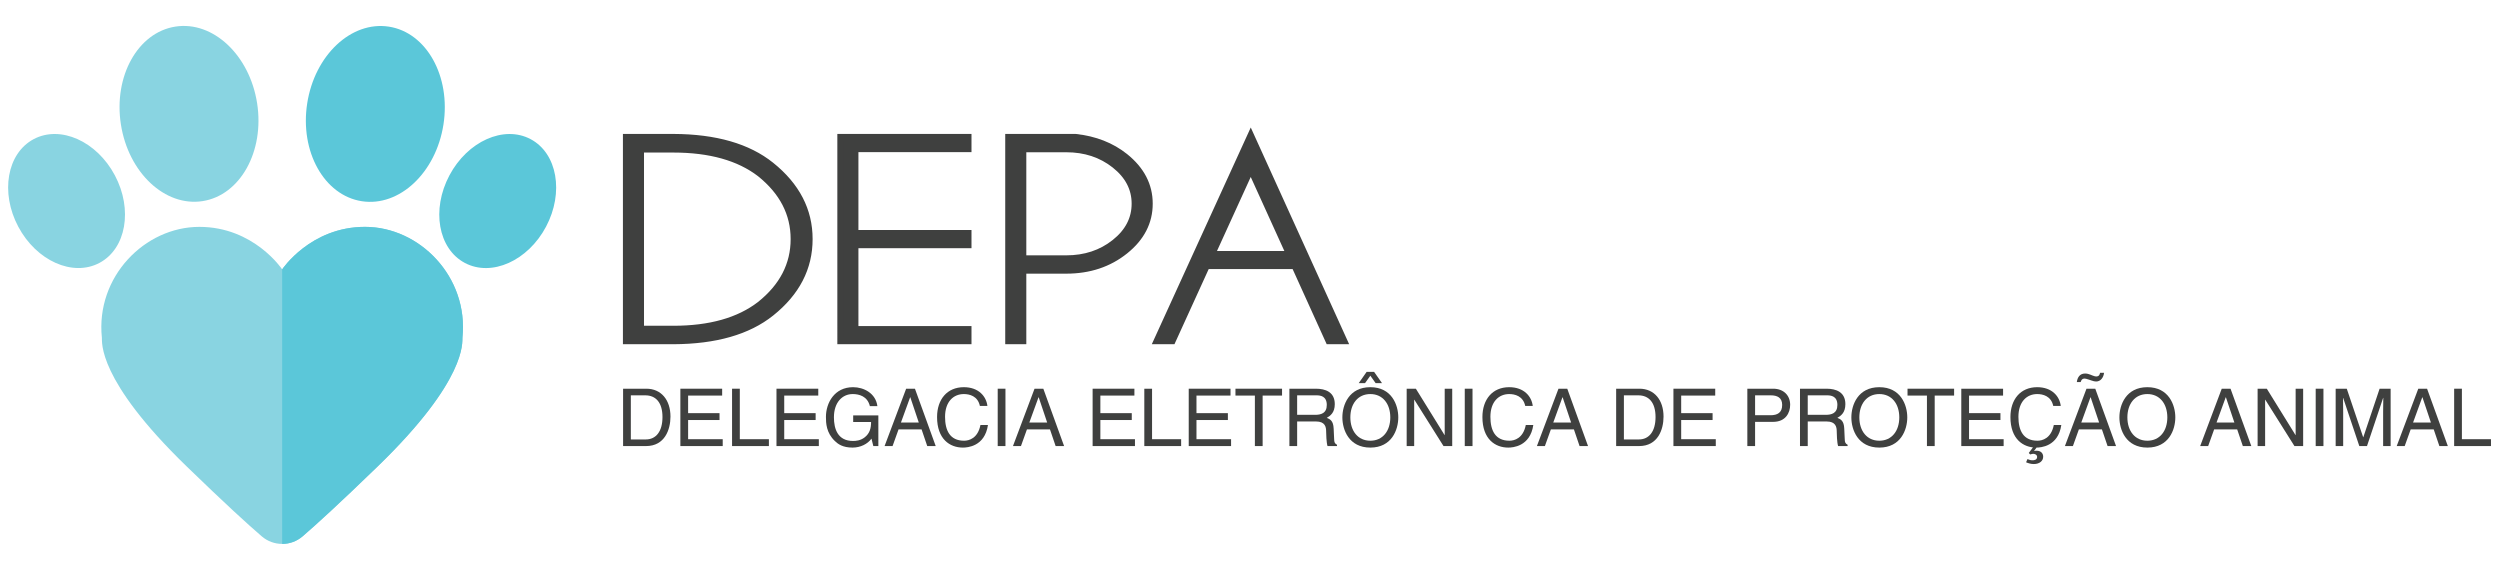 <?xml version="1.0" encoding="utf-8"?>
<!-- Generator: Adobe Illustrator 16.0.0, SVG Export Plug-In . SVG Version: 6.00 Build 0)  -->
<!DOCTYPE svg PUBLIC "-//W3C//DTD SVG 1.1//EN" "http://www.w3.org/Graphics/SVG/1.1/DTD/svg11.dtd">
<svg version="1.1" id="Layer_1" xmlns="http://www.w3.org/2000/svg" xmlns:xlink="http://www.w3.org/1999/xlink" x="0px" y="0px"
	 width="751px" height="169px" viewBox="0 0 751 169" enable-background="new 0 0 751 169" xml:space="preserve">
<g>
	<g>
		<g>
			<path fill="#89D4E1" d="M78.628,161.117c3.531,3.035,8.738,3.035,12.269,0c4.142-3.559,11.053-9.857,22.561-21.008
				c27.029-26.184,25.34-37.447,25.466-38.67c1.886-18.299-12.89-33.288-29.283-33.288S84.763,80.917,84.763,80.917
				s-8.484-12.765-24.879-12.765c-16.393,0-31.168,14.989-29.282,33.288c0.125,1.223-1.564,12.486,25.466,38.67
				C67.576,151.26,74.486,157.559,78.628,161.117z"/>
		</g>
		
			<ellipse transform="matrix(0.883 -0.469 0.469 0.883 -25.992 16.442)" fill="#89D4E1" cx="20.006" cy="60.392" rx="16.434" ry="21.056"/>
		
			<ellipse transform="matrix(0.988 -0.154 0.154 0.988 -4.585 9.132)" fill="#89D4E1" cx="56.775" cy="34.224" rx="20.707" ry="26.531"/>
	</g>
	<path fill="#5BC7D9" d="M92.285,31.043c2.25-14.48,13.238-24.793,24.542-23.038c11.303,1.764,18.637,14.92,16.387,29.4
		c-2.259,14.48-13.237,24.793-24.541,23.038C97.37,58.68,90.035,45.523,92.285,31.043z"/>
	<path fill="#5BC7D9" d="M138.92,101.436c-0.126,1.225,1.565,12.49-25.459,38.67c-11.51,11.15-18.422,17.449-22.563,21.014
		c-1.763,1.512-3.949,2.277-6.136,2.277V80.917c0,0,8.486-12.77,24.873-12.77C126.033,68.147,140.81,83.141,138.92,101.436z"/>
	<path fill="#5BC7D9" d="M164.027,68.103c-5.453,10.268-16.369,15.146-24.388,10.88c-8.019-4.256-10.088-16.028-4.634-26.296
		c5.453-10.277,16.368-15.146,24.388-10.889C167.411,46.054,169.481,57.834,164.027,68.103z"/>
</g>
<g>
	<path fill="#3F403F" stroke="#3F403F" stroke-width="2" stroke-miterlimit="10" d="M202.318,41.234
		c12.604,0.058,22.373,2.87,29.307,8.436c7.656,6.143,11.485,13.527,11.485,22.15c0,8.681-3.829,16.079-11.485,22.193
		c-6.934,5.537-16.703,8.335-29.307,8.393h-14.193V41.234H202.318z M192.459,44.825v54.034h9.805c11.015,0,19.7-2.45,26.058-7.354
		c6.789-5.422,10.185-11.984,10.185-19.684c0-7.672-3.396-14.233-10.185-19.685c-6.357-4.874-15.043-7.311-26.058-7.311H192.459z"/>
	<path fill="#3F403F" stroke="#3F403F" stroke-width="2" stroke-miterlimit="10" d="M290.836,41.234v3.461H256.87V70.09h33.966
		v3.461H256.87v25.395h33.966v3.461h-38.3V41.234H290.836z"/>
	<path fill="#3F403F" stroke="#3F403F" stroke-width="2" stroke-miterlimit="10" d="M307.305,81.208v21.198h-4.334V41.234h20.098
		c5.851,0.635,10.816,2.582,14.897,5.84c4.876,3.923,7.313,8.624,7.313,14.104c0,5.538-2.438,10.26-7.313,14.168
		c-4.875,3.908-10.763,5.862-17.66,5.862H307.305z M307.305,44.738v32.965h13.001c5.67,0,10.527-1.607,14.572-4.824
		c4.045-3.215,6.067-7.116,6.067-11.702c0-4.557-2.022-8.436-6.067-11.638c-4.045-3.201-8.902-4.802-14.572-4.802H307.305z"/>
	<path fill="#3F403F" stroke="#3F403F" stroke-width="2" stroke-miterlimit="10" d="M399.182,102.406l-10.238-22.583h-26.491
		l-10.292,22.583h-4.605l28.17-61.691l28.008,61.691H399.182z M387.372,76.406l-11.647-25.654l-11.701,25.654H387.372z"/>
</g>
<g>
	<path fill="#3F403F" d="M187.176,116.767h6.984c4.488,0,7.249,3.408,7.249,8.377c0,3.864-1.681,8.856-7.345,8.856h-6.889V116.767z
		 M189.504,132.008h4.513c3.023,0,4.992-2.376,4.992-6.721c0-4.344-1.992-6.528-5.16-6.528h-4.345V132.008z"/>
	<path fill="#3F403F" d="M217.104,134h-12.721v-17.233h12.553v2.064h-10.225v5.28h9.433v2.064h-9.433v5.76h10.393V134z"/>
	<path fill="#3F403F" d="M222.239,131.936h8.736V134h-11.064v-17.233h2.328V131.936z"/>
	<path fill="#3F403F" d="M245.976,134h-12.721v-17.233h12.553v2.064h-10.225v5.28h9.433v2.064h-9.433v5.76h10.393V134z"/>
	<path fill="#3F403F" d="M256.296,124.783h7.561V134h-1.512l-0.553-2.232c-1.176,1.633-3.336,2.688-5.688,2.688
		c-2.952,0-4.393-1.08-5.28-1.944c-2.641-2.496-2.712-5.448-2.712-7.272c0-4.2,2.544-8.929,8.16-8.929
		c3.217,0,6.793,1.824,7.297,5.688h-2.256c-0.744-3-3.265-3.624-5.161-3.624c-3.096,0-5.64,2.472-5.64,6.984
		c0,3.504,1.151,7.104,5.736,7.104c0.864,0,2.256-0.096,3.528-1.104c1.512-1.199,1.896-2.736,1.896-4.584h-5.376V124.783z"/>
	<path fill="#3F403F" d="M269.927,128.983l-1.8,5.017h-2.4l6.48-17.233h2.641l6.24,17.233h-2.544l-1.704-5.017H269.927z
		 M276,126.919l-2.545-7.584h-0.048l-2.76,7.584H276z"/>
	<path fill="#3F403F" d="M294.359,121.951c-0.647-3.024-3.168-3.576-4.824-3.576c-3.12,0-5.641,2.304-5.641,6.84
		c0,4.057,1.44,7.177,5.713,7.177c1.512,0,4.128-0.72,4.92-4.729h2.257c-0.96,6.505-6.241,6.793-7.537,6.793
		c-3.912,0-7.753-2.544-7.753-9.169c0-5.305,3.024-8.977,8.041-8.977c4.44,0,6.745,2.76,7.081,5.641H294.359z"/>
	<path fill="#3F403F" d="M302.039,134h-2.328v-17.233h2.328V134z"/>
	<path fill="#3F403F" d="M308.494,128.983l-1.8,5.017h-2.4l6.48-17.233h2.641l6.24,17.233h-2.544l-1.704-5.017H308.494z
		 M314.567,126.919l-2.545-7.584h-0.048l-2.76,7.584H314.567z"/>
	<path fill="#3F403F" d="M340.943,134h-12.721v-17.233h12.553v2.064h-10.225v5.28h9.433v2.064h-9.433v5.76h10.393V134z"/>
	<path fill="#3F403F" d="M346.078,131.936h8.736V134H343.75v-17.233h2.328V131.936z"/>
	<path fill="#3F403F" d="M369.815,134h-12.721v-17.233h12.553v2.064h-10.225v5.28h9.433v2.064h-9.433v5.76h10.393V134z"/>
	<path fill="#3F403F" d="M371.134,116.767h13.993v2.064h-5.832V134h-2.328v-15.169h-5.833V116.767z"/>
	<path fill="#3F403F" d="M389.662,134h-2.328v-17.233h7.969c2.832,0,5.664,0.984,5.664,4.632c0,2.545-1.296,3.48-2.4,4.129
		c0.984,0.408,1.969,0.84,2.064,3.24l0.145,3.12c0.023,0.96,0.144,1.32,0.863,1.729V134h-2.855c-0.336-1.056-0.408-3.672-0.408-4.32
		c0-1.416-0.288-3.072-3.072-3.072h-5.641V134z M389.662,124.615h5.4c1.704,0,3.504-0.432,3.504-2.977
		c0-2.664-1.943-2.88-3.096-2.88h-5.809V124.615z"/>
	<path fill="#3F403F" d="M411.646,134.456c-6.433,0-8.4-5.353-8.4-9.073c0-3.72,1.968-9.072,8.4-9.072s8.4,5.353,8.4,9.072
		C420.046,129.104,418.078,134.456,411.646,134.456z M411.646,118.375c-3.744,0-6.001,2.952-6.001,7.008
		c0,4.057,2.257,7.009,6.001,7.009s6-2.952,6-7.009C417.646,121.327,415.39,118.375,411.646,118.375z M410.062,115.086h-1.896
		l2.376-3.384h2.232l2.376,3.384h-1.92l-1.584-2.231L410.062,115.086z"/>
	<path fill="#3F403F" d="M433.99,116.767h2.256V134h-2.616l-8.761-13.921h-0.048V134h-2.256v-17.233h2.76l8.617,13.921h0.048
		V116.767z"/>
	<path fill="#3F403F" d="M442.342,134h-2.328v-17.233h2.328V134z"/>
	<path fill="#3F403F" d="M458.182,121.951c-0.647-3.024-3.168-3.576-4.824-3.576c-3.12,0-5.641,2.304-5.641,6.84
		c0,4.057,1.44,7.177,5.713,7.177c1.512,0,4.128-0.72,4.92-4.729h2.257c-0.96,6.505-6.241,6.793-7.537,6.793
		c-3.912,0-7.753-2.544-7.753-9.169c0-5.305,3.024-8.977,8.041-8.977c4.44,0,6.745,2.76,7.081,5.641H458.182z"/>
	<path fill="#3F403F" d="M465.885,128.983l-1.8,5.017h-2.4l6.48-17.233h2.641l6.24,17.233h-2.544l-1.704-5.017H465.885z
		 M471.958,126.919l-2.545-7.584h-0.048l-2.76,7.584H471.958z"/>
	<path fill="#3F403F" d="M485.492,116.767h6.984c4.488,0,7.249,3.408,7.249,8.377c0,3.864-1.681,8.856-7.345,8.856h-6.889V116.767z
		 M487.82,132.008h4.513c3.023,0,4.992-2.376,4.992-6.721c0-4.344-1.992-6.528-5.16-6.528h-4.345V132.008z"/>
	<path fill="#3F403F" d="M515.421,134H502.7v-17.233h12.553v2.064h-10.225v5.28h9.433v2.064h-9.433v5.76h10.393V134z"/>
	<path fill="#3F403F" d="M527.229,134H524.9v-17.233h7.752c3.192,0,5.113,2.064,5.113,4.849c0,2.4-1.368,5.112-5.113,5.112h-5.424
		V134z M527.229,124.735h4.632c2.089,0,3.505-0.769,3.505-3.097c0-2.184-1.488-2.88-3.408-2.88h-4.729V124.735z"/>
	<path fill="#3F403F" d="M543.044,134h-2.328v-17.233h7.969c2.832,0,5.664,0.984,5.664,4.632c0,2.545-1.296,3.48-2.4,4.129
		c0.984,0.408,1.969,0.84,2.064,3.24l0.145,3.12c0.023,0.96,0.144,1.32,0.863,1.729V134h-2.855c-0.336-1.056-0.408-3.672-0.408-4.32
		c0-1.416-0.288-3.072-3.072-3.072h-5.641V134z M543.044,124.615h5.4c1.704,0,3.504-0.432,3.504-2.977
		c0-2.664-1.943-2.88-3.096-2.88h-5.809V124.615z"/>
	<path fill="#3F403F" d="M564.548,134.456c-6.433,0-8.4-5.353-8.4-9.073c0-3.72,1.968-9.072,8.4-9.072s8.4,5.353,8.4,9.072
		C572.948,129.104,570.98,134.456,564.548,134.456z M564.548,118.375c-3.744,0-6.001,2.952-6.001,7.008
		c0,4.057,2.257,7.009,6.001,7.009s6-2.952,6-7.009C570.548,121.327,568.292,118.375,564.548,118.375z"/>
	<path fill="#3F403F" d="M573.02,116.767h13.993v2.064h-5.832V134h-2.328v-15.169h-5.833V116.767z"/>
	<path fill="#3F403F" d="M601.893,134h-12.721v-17.233h12.553v2.064H591.5v5.28h9.433v2.064H591.5v5.76h10.393V134z"/>
	<path fill="#3F403F" d="M616.796,121.951c-0.647-3.024-3.168-3.576-4.824-3.576c-3.12,0-5.641,2.304-5.641,6.84
		c0,4.057,1.44,7.177,5.713,7.177c1.512,0,4.128-0.72,4.92-4.729h2.257c-0.96,6.505-6.241,6.793-7.537,6.793
		c-3.912,0-7.753-2.544-7.753-9.169c0-5.305,3.024-8.977,8.041-8.977c4.44,0,6.745,2.76,7.081,5.641H616.796z M610.987,134h1.129
		l-1.104,1.488c0.264-0.048,0.432-0.096,0.744-0.096c1.56,0,2.016,1.031,2.016,1.8c0,1.248-1.056,2.208-2.832,2.208
		c-0.888,0-1.68-0.264-2.304-0.528l0.408-0.96c0.6,0.24,0.96,0.36,1.56,0.36c0.456,0,1.345-0.12,1.345-1.008
		c0-0.744-0.816-0.937-1.152-0.937c-0.216,0-0.433,0.048-0.937,0.192l-0.408-0.456L610.987,134z"/>
	<path fill="#3F403F" d="M624.499,128.983l-1.8,5.017h-2.4l6.48-17.233h2.641L635.66,134h-2.544l-1.704-5.017H624.499z
		 M632.06,111.99c-0.168,1.44-1.031,2.616-2.399,2.616c-0.433,0-0.769-0.096-1.417-0.313l-0.624-0.216
		c-0.84-0.288-1.176-0.36-1.464-0.36c-0.647,0-0.936,0.433-1.128,1.057h-1.152c0.192-1.416,0.889-2.568,2.496-2.568
		c0.624,0,1.129,0.168,1.633,0.36l0.527,0.216c0.456,0.192,0.937,0.312,1.129,0.312c0.96,0,1.104-0.647,1.199-1.104H632.06z
		 M630.572,126.919l-2.545-7.584h-0.048l-2.76,7.584H630.572z"/>
	<path fill="#3F403F" d="M645.067,134.456c-6.433,0-8.4-5.353-8.4-9.073c0-3.72,1.968-9.072,8.4-9.072s8.4,5.353,8.4,9.072
		C653.468,129.104,651.5,134.456,645.067,134.456z M645.067,118.375c-3.744,0-6.001,2.952-6.001,7.008
		c0,4.057,2.257,7.009,6.001,7.009s6-2.952,6-7.009C651.067,121.327,648.812,118.375,645.067,118.375z"/>
	<path fill="#3F403F" d="M665.131,128.983l-1.8,5.017h-2.4l6.48-17.233h2.641l6.24,17.233h-2.544l-1.704-5.017H665.131z
		 M671.204,126.919l-2.545-7.584h-0.048l-2.76,7.584H671.204z"/>
	<path fill="#3F403F" d="M689.611,116.767h2.256V134h-2.616l-8.761-13.921h-0.048V134h-2.256v-17.233h2.76l8.617,13.921h0.048
		V116.767z"/>
	<path fill="#3F403F" d="M697.963,134h-2.328v-17.233h2.328V134z"/>
	<path fill="#3F403F" d="M715.892,134v-10.177c0-0.504,0.048-2.688,0.048-4.297h-0.048L711.043,134h-2.305l-4.848-14.449h-0.049
		c0,1.584,0.049,3.769,0.049,4.272V134h-2.257v-17.233h3.337l4.92,14.569h0.048l4.896-14.569h3.313V134H715.892z"/>
	<path fill="#3F403F" d="M724.17,128.983l-1.8,5.017h-2.4l6.48-17.233h2.641l6.24,17.233h-2.544l-1.704-5.017H724.17z
		 M730.243,126.919l-2.545-7.584h-0.048l-2.76,7.584H730.243z"/>
	<path fill="#3F403F" d="M739.554,131.936h8.736V134h-11.064v-17.233h2.328V131.936z"/>
</g>
</svg>
